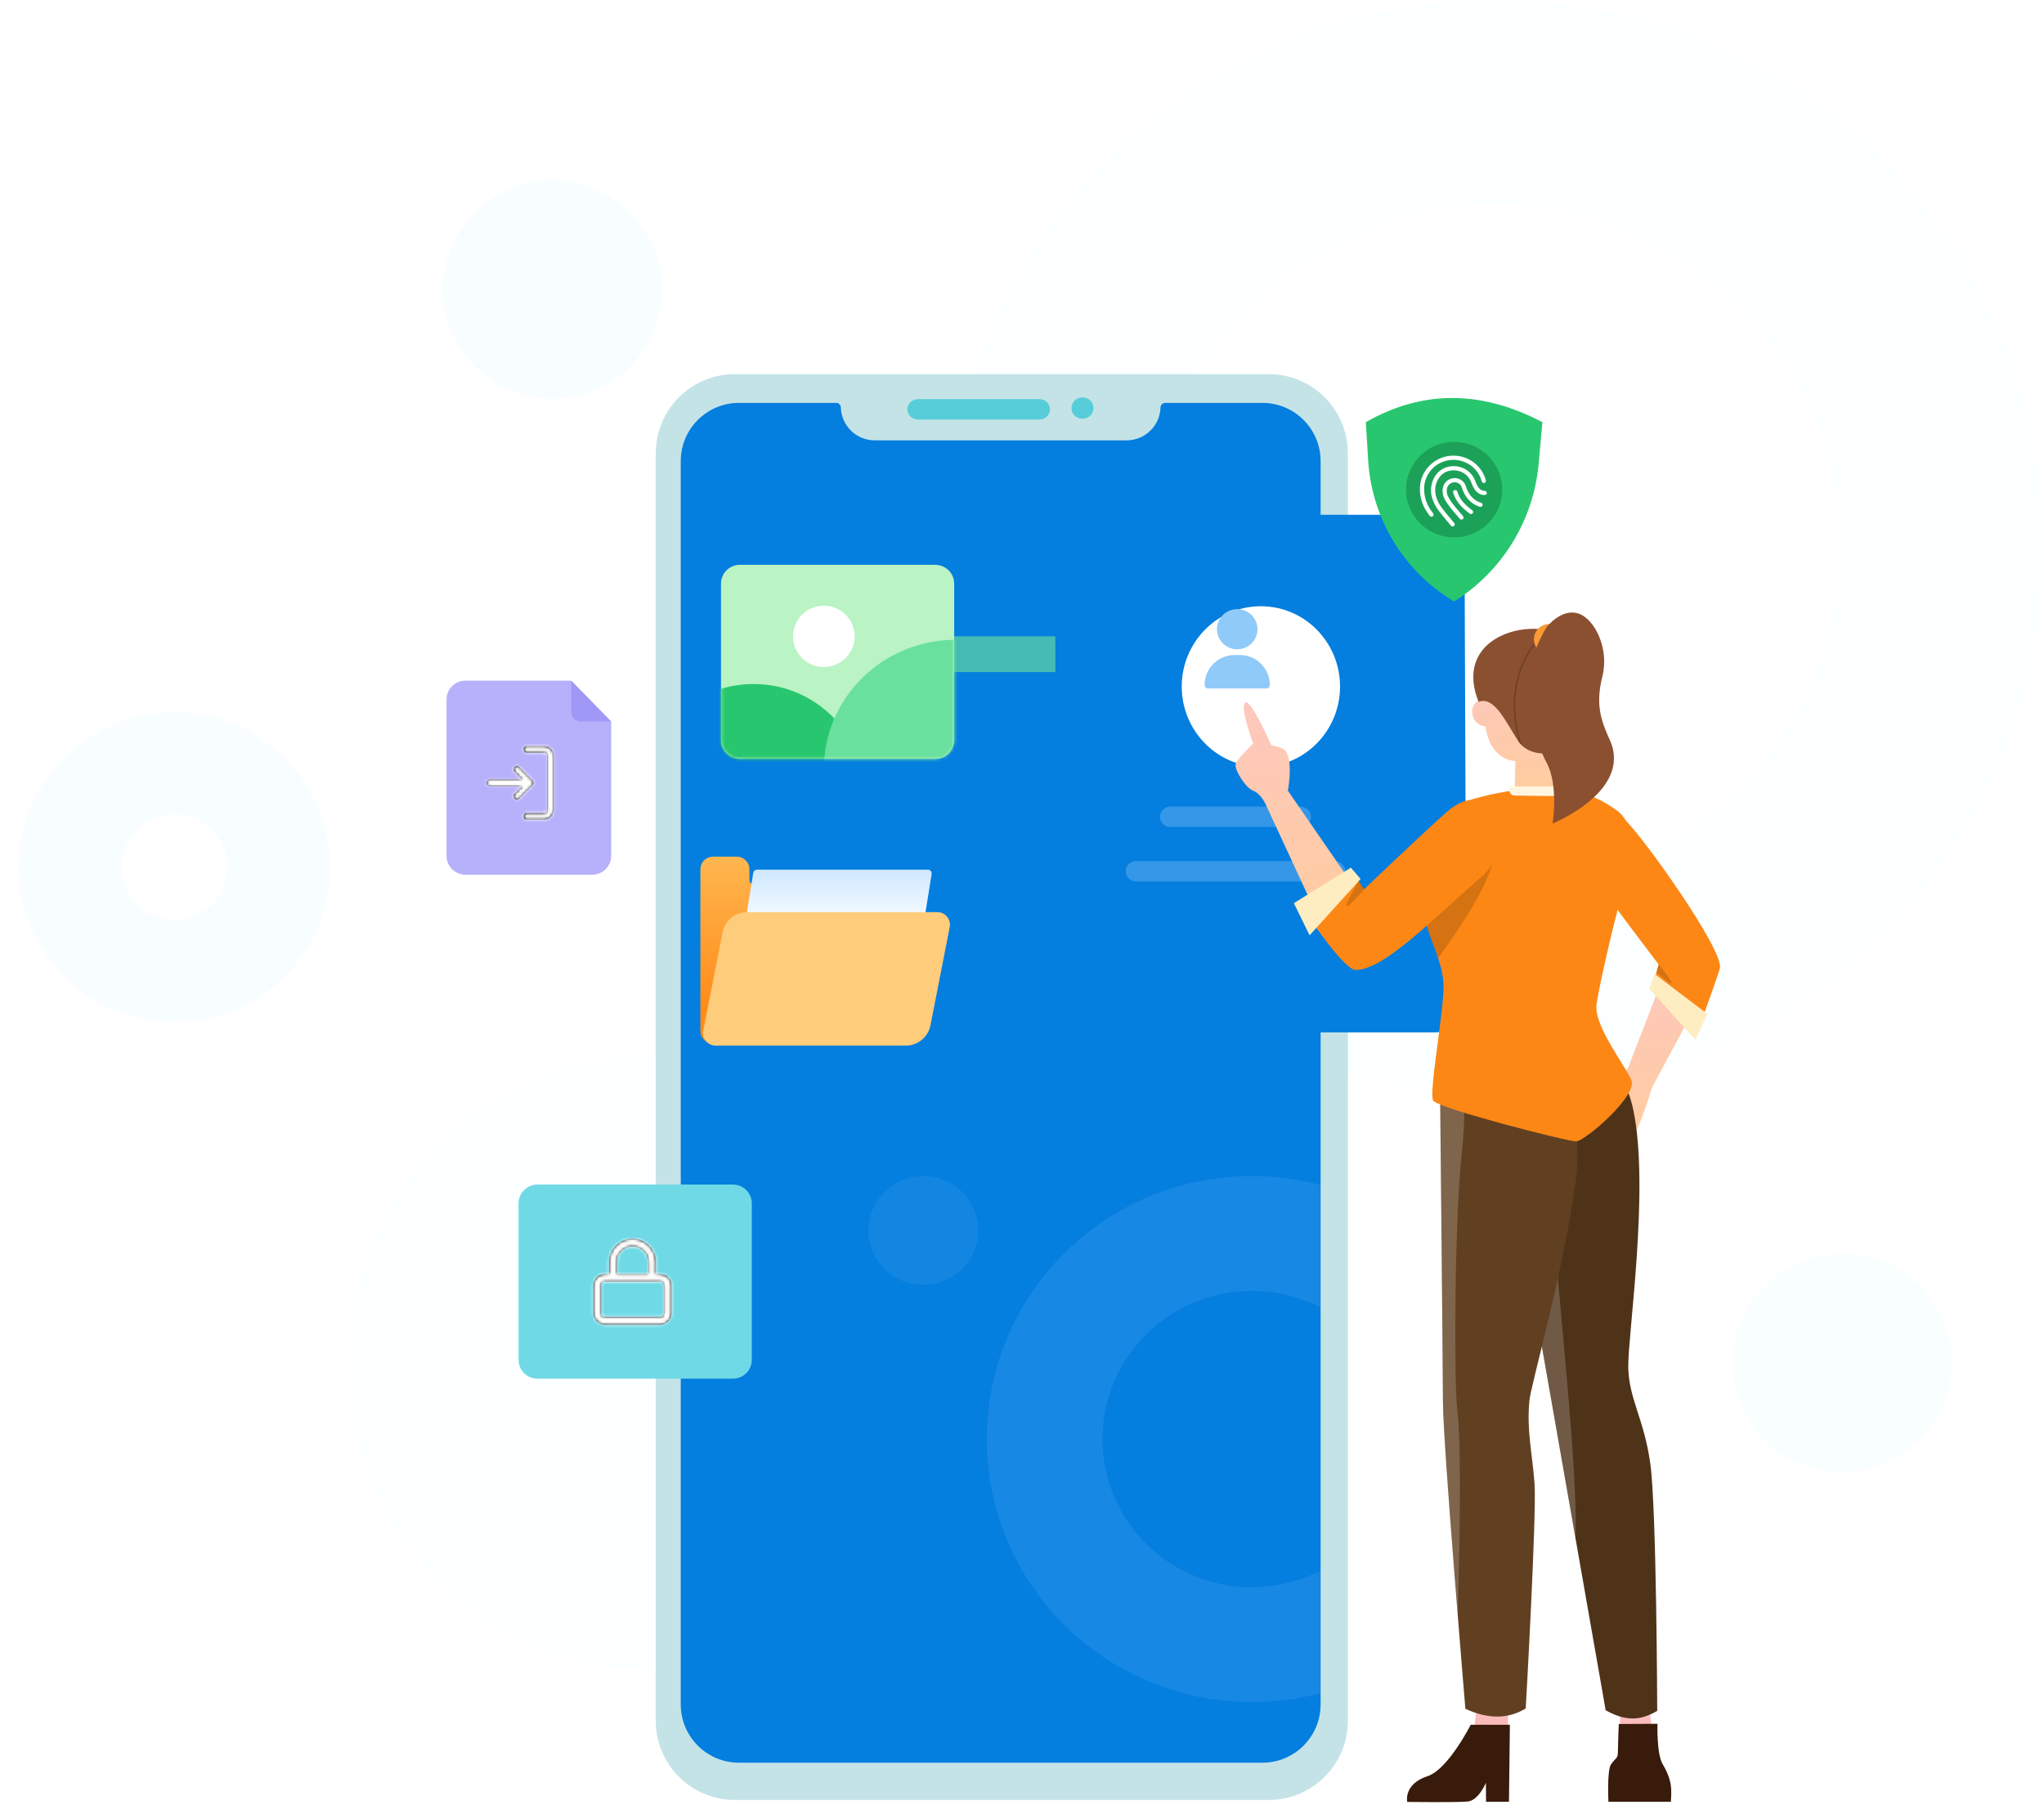 <svg width="650" height="574" viewBox="0 0 650 574" fill="none" xmlns="http://www.w3.org/2000/svg">
<path opacity="0.053" fill-rule="evenodd" clip-rule="evenodd" d="M650 173.93C650 77.871 571.829 0 475.402 0C378.974 0 300.804 77.871 300.804 173.93C300.804 269.988 378.974 347.859 475.402 347.859C571.829 347.859 650 269.988 650 173.93ZM366.074 173.93C366.074 113.781 415.022 65.02 475.402 65.02C535.782 65.02 584.729 113.781 584.729 173.93C584.729 234.078 535.782 282.839 475.402 282.839C415.022 282.839 366.074 234.078 366.074 173.93Z" fill="#CEF5FF"/>
<g opacity="0.141" filter="url(#filter0_f_105_3)">
<path fill-rule="evenodd" clip-rule="evenodd" d="M104.993 275.795C104.993 248.563 82.833 226.488 55.497 226.488C28.16 226.488 6 248.563 6 275.795C6 303.027 28.16 325.102 55.497 325.102C82.833 325.102 104.993 303.027 104.993 275.795ZM38.635 275.795C38.635 266.518 46.184 258.998 55.497 258.998C64.809 258.998 72.358 266.518 72.358 275.795C72.358 285.072 64.809 292.592 55.497 292.592C46.184 292.592 38.635 285.072 38.635 275.795Z" fill="#CEF5FF"/>
</g>
<path d="M208.338 531C262.41 531 306.243 487.334 306.243 433.469C306.243 379.604 262.41 335.938 208.338 335.938C154.266 335.938 110.433 379.604 110.433 433.469C110.433 487.334 154.266 531 208.338 531Z" fill="#CEF5FF" fill-opacity="0.061"/>
<path opacity="0.141" d="M175.702 126.79C194.927 126.79 210.513 111.264 210.513 92.112C210.513 72.96 194.927 57.435 175.702 57.435C156.476 57.435 140.891 72.96 140.891 92.112C140.891 111.264 156.476 126.79 175.702 126.79Z" fill="#CEF5FF"/>
<g filter="url(#filter1_f_105_3)">
<path d="M585.818 468.146C605.044 468.146 620.629 452.621 620.629 433.469C620.629 414.317 605.044 398.791 585.818 398.791C566.593 398.791 551.007 414.317 551.007 433.469C551.007 452.621 566.593 468.146 585.818 468.146Z" fill="#CEF5FF" fill-opacity="0.136"/>
</g>
<path fill-rule="evenodd" clip-rule="evenodd" d="M208.539 144.137C208.539 130.254 219.793 119 233.676 119H403.481C417.364 119 428.618 130.254 428.618 144.137V547.336C428.618 561.218 417.364 572.473 403.481 572.473H233.676C219.793 572.473 208.539 561.218 208.539 547.336V144.137Z" fill="#C4E3E7"/>
<path fill-rule="evenodd" clip-rule="evenodd" d="M216.477 146.66C216.477 136.431 224.769 128.138 234.999 128.138H265.888C266.701 128.138 267.366 128.784 267.39 129.597C267.559 135.419 272.328 140.051 278.153 140.051H358.284C364.108 140.051 368.877 135.419 369.047 129.597C369.07 128.784 369.736 128.138 370.548 128.138H401.438C411.667 128.138 419.96 136.431 419.96 146.66V542.105C419.96 552.334 411.667 560.627 401.438 560.627H234.999C224.769 560.627 216.477 552.334 216.477 542.105V146.66Z" fill="#047EDF"/>
<mask id="mask0_105_3" style="mask-type:alpha" maskUnits="userSpaceOnUse" x="216" y="128" width="204" height="433">
<path fill-rule="evenodd" clip-rule="evenodd" d="M216.477 146.66C216.477 136.431 224.769 128.138 234.999 128.138H265.888C266.701 128.138 267.366 128.784 267.39 129.597C267.559 135.419 272.328 140.051 278.153 140.051H358.284C364.108 140.051 368.877 135.419 369.047 129.597C369.07 128.784 369.736 128.138 370.548 128.138H401.438C411.667 128.138 419.96 136.431 419.96 146.66V542.105C419.96 552.334 411.667 560.627 401.438 560.627H234.999C224.769 560.627 216.477 552.334 216.477 542.105V146.66Z" fill="white"/>
</mask>
<g mask="url(#mask0_105_3)">
<path opacity="0.099" d="M293.623 408.695C303.262 408.695 311.076 400.937 311.076 391.368C311.076 381.798 303.262 374.04 293.623 374.04C283.984 374.04 276.17 381.798 276.17 391.368C276.17 400.937 283.984 408.695 293.623 408.695Z" fill="#90CAF9"/>
<path opacity="0.141" fill-rule="evenodd" clip-rule="evenodd" d="M398.068 374.04C444.606 374.04 482.333 411.496 482.333 457.7C482.333 503.904 444.606 541.359 398.068 541.359C351.53 541.359 313.803 503.904 313.803 457.7C313.803 411.496 351.53 374.04 398.068 374.04ZM398.068 410.59C371.862 410.59 350.618 431.682 350.618 457.7C350.618 483.717 371.862 504.809 398.068 504.809C424.274 504.809 445.518 483.717 445.518 457.7C445.518 431.682 424.274 410.59 398.068 410.59Z" fill="#90CAF9"/>
<path fill-rule="evenodd" clip-rule="evenodd" d="M241.264 208.075C241.264 204.934 243.809 202.389 246.949 202.389H391.019C394.159 202.389 396.704 204.934 396.704 208.075C396.704 211.215 394.159 213.76 391.019 213.76H246.949C243.809 213.76 241.264 211.215 241.264 208.075Z" fill="#68DE9E" fill-opacity="0.642"/>
</g>
<path d="M330.508 126.939C332.39 126.939 333.916 128.394 333.916 130.188C333.916 131.942 332.457 133.372 330.632 133.435L330.508 133.437H291.962C290.08 133.437 288.554 131.982 288.554 130.188C288.554 128.433 290.013 127.004 291.838 126.941L291.962 126.939H330.508Z" fill="#56CDD9"/>
<path d="M344.322 126.397C346.205 126.397 347.731 127.913 347.731 129.782C347.731 131.609 346.272 133.099 344.447 133.164L344.322 133.166H344.143C342.261 133.166 340.734 131.651 340.734 129.782C340.734 127.954 342.193 126.465 344.018 126.4L344.143 126.397H344.322Z" fill="#56CDD9"/>
<path fill-rule="evenodd" clip-rule="evenodd" d="M222.72 276.463C222.72 274.254 224.511 272.463 226.72 272.463H234.313C236.523 272.463 238.313 274.254 238.313 276.463V279.966C238.313 280.639 238.859 281.185 239.533 281.185H289.542C291.751 281.185 293.542 282.976 293.542 285.185V327.883C293.542 330.092 291.751 331.883 289.542 331.883H226.72C224.511 331.883 222.72 330.092 222.72 327.883V276.463Z" fill="url(#paint0_linear_105_3)"/>
<path fill-rule="evenodd" clip-rule="evenodd" d="M239.536 277.616C239.631 277.025 240.141 276.59 240.739 276.59H295.061C295.812 276.59 296.384 277.261 296.265 278.003L288.105 328.794C288.01 329.385 287.5 329.82 286.901 329.82H232.579C231.829 329.82 231.256 329.149 231.375 328.408L239.536 277.616Z" fill="url(#paint1_linear_105_3)"/>
<path fill-rule="evenodd" clip-rule="evenodd" d="M298.086 290.107C300.604 290.107 302.496 292.405 302.012 294.876L295.899 326.09C295.163 329.844 291.873 332.553 288.048 332.553H227.579C225.061 332.553 223.17 330.255 223.654 327.784L229.767 296.569C230.502 292.815 233.792 290.107 237.617 290.107H298.086Z" fill="#FFCC7B"/>
<path fill-rule="evenodd" clip-rule="evenodd" d="M142 222.468C142 219.154 144.686 216.468 148 216.468H181.667L194.359 229.463V272.197C194.359 275.511 191.673 278.197 188.359 278.197H148C144.686 278.197 142 275.511 142 272.197V222.468Z" fill="#B7B1FB"/>
<path fill-rule="evenodd" clip-rule="evenodd" d="M176.099 257.505V240.458C176.099 238.647 174.714 237.262 172.903 237.262H167.575C166.935 237.262 166.509 237.688 166.509 238.327C166.509 238.966 166.935 239.393 167.575 239.393H172.903C173.542 239.393 173.968 239.819 173.968 240.458V257.505C173.968 258.144 173.542 258.57 172.903 258.57H167.575C166.935 258.57 166.509 258.996 166.509 259.636C166.509 260.275 166.935 260.701 167.575 260.701H172.903C174.714 260.701 176.099 259.316 176.099 257.505ZM169.599 248.555C169.706 248.875 169.706 249.194 169.599 249.408C169.599 249.514 169.493 249.621 169.386 249.727L165.124 253.989C164.91 254.202 164.591 254.308 164.378 254.308C164.165 254.308 163.845 254.202 163.632 253.989C163.205 253.563 163.205 252.923 163.632 252.497L166.083 250.047H155.853C155.213 250.047 154.787 249.621 154.787 248.981C154.787 248.342 155.213 247.916 155.853 247.916H166.083L163.632 245.465C163.205 245.039 163.205 244.4 163.632 243.974C164.058 243.548 164.697 243.548 165.124 243.974L169.386 248.236C169.439 248.289 169.466 248.342 169.493 248.395C169.519 248.449 169.546 248.502 169.599 248.555Z" fill="black"/>
<mask id="mask1_105_3" style="mask-type:alpha" maskUnits="userSpaceOnUse" x="154" y="237" width="23" height="24">
<path fill-rule="evenodd" clip-rule="evenodd" d="M176.099 257.505V240.458C176.099 238.647 174.714 237.262 172.903 237.262H167.575C166.935 237.262 166.509 237.688 166.509 238.327C166.509 238.966 166.935 239.393 167.575 239.393H172.903C173.542 239.393 173.968 239.819 173.968 240.458V257.505C173.968 258.144 173.542 258.57 172.903 258.57H167.575C166.935 258.57 166.509 258.996 166.509 259.636C166.509 260.275 166.935 260.701 167.575 260.701H172.903C174.714 260.701 176.099 259.316 176.099 257.505ZM169.599 248.555C169.706 248.875 169.706 249.194 169.599 249.408C169.599 249.514 169.493 249.621 169.386 249.727L165.124 253.989C164.91 254.202 164.591 254.308 164.378 254.308C164.165 254.308 163.845 254.202 163.632 253.989C163.205 253.563 163.205 252.923 163.632 252.497L166.083 250.047H155.853C155.213 250.047 154.787 249.621 154.787 248.981C154.787 248.342 155.213 247.916 155.853 247.916H166.083L163.632 245.465C163.205 245.039 163.205 244.4 163.632 243.974C164.058 243.548 164.697 243.548 165.124 243.974L169.386 248.236C169.439 248.289 169.466 248.342 169.493 248.395C169.519 248.449 169.546 248.502 169.599 248.555Z" fill="white"/>
</mask>
<g mask="url(#mask1_105_3)">
<path d="M178.231 236.195H152.656V261.765H178.231V236.195Z" fill="white"/>
</g>
<path opacity="0.34" d="M194.358 229.463H184.666C183.009 229.463 181.666 228.12 181.666 226.463V216.468L194.358 229.463Z" fill="#7367F0"/>
<path fill-rule="evenodd" clip-rule="evenodd" d="M164.907 382.748C164.907 379.434 167.594 376.748 170.907 376.748H233.082C236.396 376.748 239.082 379.434 239.082 382.748V432.477C239.082 435.791 236.396 438.477 233.082 438.477H170.907C167.594 438.477 164.907 435.791 164.907 432.477V382.748Z" fill="#6FD9E6"/>
<path fill-rule="evenodd" clip-rule="evenodd" d="M209.841 405.159H208.598V401.43C208.598 397.328 205.241 393.972 201.138 393.972C197.036 393.972 193.679 397.328 193.679 401.43V405.159H192.436C190.322 405.159 188.706 406.774 188.706 408.888V417.589C188.706 419.702 190.322 421.317 192.436 421.317H209.841C211.954 421.317 213.57 419.702 213.57 417.589V408.888C213.57 406.774 211.954 405.159 209.841 405.159ZM196.165 401.43C196.165 398.695 198.403 396.458 201.138 396.458C203.873 396.458 206.111 398.695 206.111 401.43V405.159H196.165V401.43ZM209.841 418.831C210.587 418.831 211.084 418.334 211.084 417.589V408.888C211.084 408.142 210.587 407.645 209.841 407.645H192.436C191.69 407.645 191.192 408.142 191.192 408.888V417.589C191.192 418.334 191.69 418.831 192.436 418.831H209.841Z" fill="black"/>
<mask id="mask2_105_3" style="mask-type:alpha" maskUnits="userSpaceOnUse" x="188" y="393" width="26" height="29">
<path fill-rule="evenodd" clip-rule="evenodd" d="M209.841 405.159H208.598V401.43C208.598 397.328 205.241 393.972 201.138 393.972C197.036 393.972 193.679 397.328 193.679 401.43V405.159H192.436C190.322 405.159 188.706 406.774 188.706 408.888V417.589C188.706 419.702 190.322 421.317 192.436 421.317H209.841C211.954 421.317 213.57 419.702 213.57 417.589V408.888C213.57 406.774 211.954 405.159 209.841 405.159ZM196.165 401.43C196.165 398.695 198.403 396.458 201.138 396.458C203.873 396.458 206.111 398.695 206.111 401.43V405.159H196.165V401.43ZM209.841 418.831C210.587 418.831 211.084 418.334 211.084 417.589V408.888C211.084 408.142 210.587 407.645 209.841 407.645H192.436C191.69 407.645 191.192 408.142 191.192 408.888V417.589C191.192 418.334 191.69 418.831 192.436 418.831H209.841Z" fill="white"/>
</mask>
<g mask="url(#mask2_105_3)">
<path d="M216.058 392.729H186.22V422.56H216.058V392.729Z" fill="white"/>
</g>
<path d="M229.265 185.646C229.265 182.333 231.951 179.646 235.265 179.646H297.44C300.754 179.646 303.44 182.333 303.44 185.646V235.376C303.44 238.69 300.754 241.376 297.44 241.376H235.265C231.951 241.376 229.265 238.69 229.265 235.376V185.646Z" fill="#BAF3C4"/>
<mask id="mask3_105_3" style="mask-type:alpha" maskUnits="userSpaceOnUse" x="229" y="179" width="75" height="63">
<path d="M229.265 185.646C229.265 182.333 231.951 179.646 235.265 179.646H297.44C300.754 179.646 303.44 182.333 303.44 185.646V235.376C303.44 238.69 300.754 241.376 297.44 241.376H235.265C231.951 241.376 229.265 238.69 229.265 235.376V185.646Z" fill="white"/>
</mask>
<g mask="url(#mask3_105_3)">
<path d="M261.989 212.136C267.411 212.136 271.806 207.772 271.806 202.389C271.806 197.006 267.411 192.643 261.989 192.643C256.567 192.643 252.172 197.006 252.172 202.389C252.172 207.772 256.567 212.136 261.989 212.136Z" fill="white"/>
<path d="M239.627 287.944C259.206 287.944 275.079 272.186 275.079 252.747C275.079 233.309 259.206 217.551 239.627 217.551C220.048 217.551 204.176 233.309 204.176 252.747C204.176 272.186 220.048 287.944 239.627 287.944Z" fill="#28C76F"/>
<path d="M303.986 285.779C327.18 285.779 345.983 267.354 345.983 244.626C345.983 221.897 327.18 203.473 303.986 203.473C280.793 203.473 261.99 221.897 261.99 244.626C261.99 267.354 280.793 285.779 303.986 285.779Z" fill="#69E09E"/>
</g>
<g filter="url(#filter2_d_105_3)">
<path fill-rule="evenodd" clip-rule="evenodd" d="M327.477 164.778C327.455 159.239 331.939 154.738 337.477 154.738H447.72C453.227 154.738 457.698 159.191 457.72 164.698L458.295 309.31C458.317 314.848 453.833 319.35 448.295 319.35H338.052C332.545 319.35 328.074 314.897 328.052 309.39L327.477 164.778Z" fill="#047EDF"/>
</g>
<path opacity="0.34" d="M368.889 259.786C368.889 257.992 370.343 256.537 372.138 256.537H413.635C415.43 256.537 416.884 257.992 416.884 259.786C416.884 261.581 415.43 263.035 413.635 263.035H372.138C370.343 263.035 368.889 261.581 368.889 259.786Z" fill="#90CAF9"/>
<path opacity="0.34" d="M357.98 277.114C357.98 275.32 359.435 273.865 361.229 273.865H424.543C426.338 273.865 427.792 275.32 427.792 277.114C427.792 278.908 426.338 280.363 424.543 280.363H361.229C359.435 280.363 357.98 278.908 357.98 277.114Z" fill="#90CAF9"/>
<g filter="url(#filter3_dd_105_3)">
<path d="M392.968 232.902C406.869 232.902 418.139 221.465 418.139 207.357C418.139 193.249 406.869 181.812 392.968 181.812C379.067 181.812 367.798 193.249 367.798 207.357C367.798 221.465 379.067 232.902 392.968 232.902Z" fill="white"/>
</g>
<path fill-rule="evenodd" clip-rule="evenodd" d="M393.443 206.511C396.999 206.511 399.882 203.649 399.882 200.118C399.882 196.588 396.999 193.726 393.443 193.726C389.887 193.726 387.004 196.588 387.004 200.118C387.004 203.649 389.887 206.511 393.443 206.511ZM392.631 208.321C387.35 208.321 383.069 212.602 383.069 217.882C383.069 218.486 383.559 218.975 384.162 218.975H402.724C403.327 218.975 403.817 218.486 403.817 217.882C403.817 212.602 399.536 208.321 394.255 208.321H392.631Z" fill="#90CAF9"/>
<path fill-rule="evenodd" clip-rule="evenodd" d="M517.545 340.072C517.545 340.072 505.347 352.052 506.095 353.223C506.843 354.403 512.99 351.663 512.99 351.663C512.99 351.663 505.321 364.247 506.899 365.214C508.476 366.181 516.545 364.223 519.019 361.629C521.494 359.035 525.312 345.945 525.312 345.945L543.865 311.45L530.41 306.827L517.545 340.072Z" fill="url(#paint2_linear_105_3)"/>
<path fill-rule="evenodd" clip-rule="evenodd" d="M505.088 276.306C510.211 284.208 527.455 306.729 527.455 306.729L526.198 311.222L542.045 322.008C542.045 322.008 546.547 309.66 546.938 307.923C548.226 302.193 522.192 265.626 516.362 260.342C507.184 252.022 497.26 264.229 505.088 276.306Z" fill="#FD8715"/>
<path fill-rule="evenodd" clip-rule="evenodd" d="M531.576 312.707C531.872 312.135 527.48 306.648 527.48 306.648L526.736 309.316C526.736 309.316 531.281 313.28 531.576 312.707Z" fill="black" fill-opacity="0.16"/>
<path fill-rule="evenodd" clip-rule="evenodd" d="M526.1 309.714L542.936 322.479L539.184 330.734L524.464 314.478L526.1 309.714Z" fill="#FFEDC2"/>
<path fill-rule="evenodd" clip-rule="evenodd" d="M515.472 542.024L514.537 557.842L526.524 558.152L524.271 542.024H515.472Z" fill="url(#paint3_linear_105_3)"/>
<path fill-rule="evenodd" clip-rule="evenodd" d="M527.092 548.256C527.092 548.256 526.756 557.782 528.743 561.108C530.743 564.433 531.348 567.012 531.437 569.001C531.531 571.133 531.328 573.065 531.328 573.065H511.488C511.488 573.065 510.991 563.042 512.305 561.152C513.619 559.263 514.481 559.23 514.481 557.56C514.492 555.89 514.776 548.318 514.776 548.318L527.092 548.256Z" fill="#391B0B"/>
<path fill-rule="evenodd" clip-rule="evenodd" d="M473.239 330.841L504.336 327.485L504.793 327.906C507.009 330.003 516.641 339.739 519.408 353.048C524.633 378.173 517.64 424.578 517.795 434.753C517.943 444.929 522.786 451.069 524.799 465.456C526.811 479.843 527.001 544.143 527.001 544.143C521.665 547.283 516.97 547.507 510.607 543.955L473.239 330.841Z" fill="#4E3319"/>
<path fill-rule="evenodd" clip-rule="evenodd" d="M501.016 489.257L473.239 330.842L490.529 328.976C491.299 384.009 502.052 458.398 501.016 489.257Z" fill="white" fill-opacity="0.192"/>
<path fill-rule="evenodd" clip-rule="evenodd" d="M479.609 540.361L469.387 540.526C469.387 540.526 470.059 551.06 466.128 554.628L465.913 554.815C461.168 558.764 479.476 557.339 479.476 557.339L479.609 540.361Z" fill="url(#paint4_linear_105_3)"/>
<path fill-rule="evenodd" clip-rule="evenodd" d="M480.151 548.574L479.857 573.057L472.578 573.062L472.515 567.029C472.515 567.029 470.219 572.654 466.71 572.979C463.191 573.304 447.509 573.105 447.509 573.105C447.509 573.105 446.206 567.457 454.012 564.892C460.505 562.76 467.684 548.574 467.684 548.574H480.151Z" fill="#391B0B"/>
<path fill-rule="evenodd" clip-rule="evenodd" d="M457.814 333.02L492.733 331.845L492.994 332.324C494.688 335.515 503.972 354.196 501.106 375.429C497.082 405.233 486.853 440.172 486.352 445.51C485.459 455.026 487.245 461.916 487.977 471.745C488.709 481.574 485.185 543.392 485.185 543.392C480.003 546.486 473.837 547.093 465.998 543.485C465.998 543.485 458.921 459.519 458.869 446.23C458.817 432.942 457.814 333.02 457.814 333.02Z" fill="#604021"/>
<path fill-rule="evenodd" clip-rule="evenodd" d="M465 365.255L464.768 367.464C462.441 390.749 462.458 440.198 463.36 447.824L463.483 448.807C464.483 457.412 464.515 479.26 463.58 514.35L462.364 499.208C460.058 470.072 458.893 452.412 458.869 446.229L458.827 439.83C458.626 413.956 457.814 333.018 457.814 333.018L465.179 332.771C465.966 345.547 465.906 356.375 465 365.255Z" fill="white" fill-opacity="0.192"/>
<path fill-rule="evenodd" clip-rule="evenodd" d="M471.13 222.653C466.834 223.12 467.138 230.619 472.368 231.011C473.437 238.24 477.25 241.684 481.898 242.083L481.64 253.018L502.199 253.006C502.199 253.006 496.41 245.281 496.699 234.706C496.987 224.13 496.505 214.196 496.505 214.196L469.876 214.67L471.13 222.653Z" fill="url(#paint5_linear_105_3)"/>
<path fill-rule="evenodd" clip-rule="evenodd" d="M470.195 223.216C475.199 221.251 478.896 229.71 482.725 235.59C486.554 241.469 496.474 240.47 497.841 235.59C503.017 224.9 507.478 210.368 501.438 209.175C500.587 193.727 459.859 197.374 470.195 223.216Z" fill="#8B5030"/>
<path fill-rule="evenodd" clip-rule="evenodd" d="M498.141 203.079H489.281H489.169L489.095 203.162C481.246 211.86 479.5 224.681 483.191 236.235C483.447 236.556 483.724 236.853 484.017 237.126C479.932 225.481 481.513 212.381 489.392 203.579H498.734C498.544 203.406 498.346 203.24 498.141 203.079Z" fill="black" fill-opacity="0.199"/>
<path d="M492.697 208.203C495.408 208.203 497.606 206.021 497.606 203.329C497.606 200.638 495.408 198.456 492.697 198.456C489.986 198.456 487.789 200.638 487.789 203.329C487.789 206.021 489.986 208.203 492.697 208.203Z" fill="#FB9934"/>
<path fill-rule="evenodd" clip-rule="evenodd" d="M465.736 255.136C461.149 261.826 453.505 284.531 453.071 289.638C452.583 295.53 458.945 304.916 459.049 313.445C459.142 321.975 454.304 347.659 455.758 350.059C457.2 352.458 498.554 363.08 501.252 363.023C503.939 362.965 520.901 348.508 518.773 343.512C516.633 338.516 506.7 326.1 507.712 319.293C508.712 312.486 514.521 287.361 517.405 278.81C520.278 270.258 519.32 261.28 513.959 257.601C511.305 255.78 504.226 250.607 491.619 250.631C479.012 250.655 466.092 254.618 465.736 255.136Z" fill="#FD8715"/>
<path fill-rule="evenodd" clip-rule="evenodd" d="M479.971 250.142C479.971 250.142 479.44 253.019 481.763 253.019C484.085 253.019 499.665 253.528 501.774 252.618C503.884 251.709 503.251 250.142 503.251 250.142H479.971Z" fill="#FFF6E1"/>
<path fill-rule="evenodd" clip-rule="evenodd" d="M459.078 269.605L459.219 269.534C467.714 265.324 472.817 265.138 474.527 268.976C476.738 273.938 471.004 285.859 457.327 304.741C455.448 299.014 452.746 293.554 453.071 289.638C453.322 286.682 455.988 277.833 459.078 269.605Z" fill="black" fill-opacity="0.16"/>
<path fill-rule="evenodd" clip-rule="evenodd" d="M402.413 255.658C402.413 255.658 400.883 252.36 398.477 251.468C396.072 250.576 392.393 244.665 392.962 242.949C393.531 241.233 398.507 236.473 398.507 236.473C398.507 236.473 394.108 224.753 396.056 223.43C397.777 222.261 404.291 237.023 404.291 237.023C404.291 237.023 408.121 237.596 409.004 239.106C411.232 242.91 409.548 251.468 409.548 251.468L432.156 284.267L421.782 297.472L402.413 255.658Z" fill="url(#paint6_linear_105_3)"/>
<path fill-rule="evenodd" clip-rule="evenodd" d="M460.125 258.201C452.479 264.945 433.777 282.836 433.777 282.836L430.999 278.609L417.013 292.828C417.013 292.828 427.563 308.364 430.999 308.473C439.95 308.756 455.989 291.976 471.068 278.874C484.588 267.126 474.377 245.631 460.125 258.201Z" fill="#FD8715"/>
<path fill-rule="evenodd" clip-rule="evenodd" d="M433.832 282.857C433.832 282.857 428.586 288.881 428.153 288.224C427.72 287.567 432.11 280.244 432.11 280.244L433.832 282.857Z" fill="black" fill-opacity="0.16"/>
<path fill-rule="evenodd" clip-rule="evenodd" d="M432.673 279.567L416.452 297.472L411.454 287.254L429.587 275.957L432.673 279.567Z" fill="#FFEDC2"/>
<path fill-rule="evenodd" clip-rule="evenodd" d="M491.835 199.45C491.835 199.45 496.429 193.51 501.733 195.069C507.037 196.627 511.834 206.18 509.556 215.159C507.29 224.14 509.159 229.262 511.909 235.315C519.295 251.595 493.721 261.933 493.721 261.933C493.721 261.933 495.717 249.869 491.835 242.584C487.838 235.082 485.568 225.461 485.568 219.574C485.568 209.336 491.835 199.45 491.835 199.45Z" fill="#8B5030"/>
<path fill-rule="evenodd" clip-rule="evenodd" d="M434.338 134.277C452.818 123.705 471.55 124.331 490.493 134.277L489.293 147.546C487.666 165.529 477.722 181.716 462.415 191.295C446.446 181.783 436.213 164.989 435.08 146.435L434.338 134.277Z" fill="#28C76F"/>
<path d="M462.416 170.928C470.874 170.928 477.731 164.121 477.731 155.723C477.731 147.326 470.874 140.519 462.416 140.519C453.958 140.519 447.101 147.326 447.101 155.723C447.101 164.121 453.958 170.928 462.416 170.928Z" fill="#1CA258"/>
<path fill-rule="evenodd" clip-rule="evenodd" d="M462.197 144.922C467.068 144.922 471.284 148.181 472.507 152.778C472.602 153.133 472.388 153.497 472.031 153.591C471.673 153.685 471.306 153.473 471.212 153.118C470.143 149.102 466.456 146.252 462.197 146.252C457.048 146.252 452.875 150.381 452.875 155.472C452.875 158.346 453.824 160.929 455.734 163.247C455.969 163.531 455.927 163.95 455.64 164.183C455.354 164.415 454.932 164.374 454.697 164.089C452.593 161.537 451.535 158.656 451.535 155.472C451.535 149.645 456.309 144.922 462.197 144.922Z" fill="white"/>
<path fill-rule="evenodd" clip-rule="evenodd" d="M459.827 148.663C463.619 147.367 467.713 149.243 469.112 152.912L469.188 153.122C469.907 155.195 470.885 156.133 472.136 156.117C472.506 156.112 472.81 156.406 472.814 156.774C472.819 157.141 472.523 157.443 472.153 157.447C470.288 157.471 468.903 156.203 468.011 153.807L467.921 153.555C466.843 150.448 463.432 148.838 460.263 149.921C457.41 150.896 455.885 154.344 456.556 157.383C456.686 157.975 456.851 158.506 457.064 159.018L457.255 159.46C457.891 160.856 458.718 161.903 462.454 166.36C462.69 166.643 462.652 167.062 462.367 167.297C462.083 167.532 461.66 167.493 461.423 167.211L459.42 164.808C457.016 161.896 456.473 161.066 455.867 159.626L455.825 159.525C455.582 158.939 455.393 158.334 455.246 157.668C454.441 154.017 456.272 149.879 459.827 148.663Z" fill="white"/>
<path fill-rule="evenodd" clip-rule="evenodd" d="M461.375 152.255C463.339 151.583 465.512 152.632 466.122 154.593C467.003 157.418 468.623 159.173 471.015 159.927C471.368 160.038 471.563 160.412 471.451 160.762C471.339 161.112 470.962 161.306 470.61 161.195C467.779 160.303 465.847 158.21 464.842 154.986C464.458 153.753 463.07 153.083 461.811 153.513C460.471 153.971 459.808 155.254 460.174 157.01C460.359 157.903 461.094 159.119 462.345 160.703L462.558 160.971C462.734 161.19 462.918 161.414 463.118 161.653L465.271 164.182C465.507 164.465 465.467 164.885 465.182 165.119C464.897 165.353 464.474 165.313 464.238 165.03L462.516 163.012L462.085 162.501C461.881 162.256 461.692 162.026 461.511 161.801L461.077 161.252C459.831 159.642 459.089 158.372 458.861 157.279C458.364 154.891 459.373 152.939 461.375 152.255Z" fill="white"/>
<path fill-rule="evenodd" clip-rule="evenodd" d="M462.568 155.878C462.922 155.77 463.296 155.968 463.405 156.319C464.127 158.66 465.541 160.321 468.201 162.304C468.497 162.524 468.557 162.941 468.335 163.235C468.113 163.529 467.693 163.588 467.397 163.368C464.531 161.231 462.944 159.368 462.123 156.709C462.015 156.358 462.214 155.986 462.568 155.878Z" fill="white"/>
<defs>
<filter id="filter0_f_105_3" x="0.563" y="221.052" width="109.866" height="109.487" filterUnits="userSpaceOnUse" color-interpolation-filters="sRGB">
<feFlood flood-opacity="0" result="BackgroundImageFix"/>
<feBlend mode="normal" in="SourceGraphic" in2="BackgroundImageFix" result="shape"/>
<feGaussianBlur stdDeviation="2.718" result="effect1_foregroundBlur_105_3"/>
</filter>
<filter id="filter1_f_105_3" x="542.852" y="390.636" width="85.931" height="85.665" filterUnits="userSpaceOnUse" color-interpolation-filters="sRGB">
<feFlood flood-opacity="0" result="BackgroundImageFix"/>
<feBlend mode="normal" in="SourceGraphic" in2="BackgroundImageFix" result="shape"/>
<feGaussianBlur stdDeviation="4.077" result="effect1_foregroundBlur_105_3"/>
</filter>
<filter id="filter2_d_105_3" x="307.477" y="135.738" width="186.818" height="220.612" filterUnits="userSpaceOnUse" color-interpolation-filters="sRGB">
<feFlood flood-opacity="0" result="BackgroundImageFix"/>
<feColorMatrix in="SourceAlpha" type="matrix" values="0 0 0 0 0 0 0 0 0 0 0 0 0 0 0 0 0 0 127 0" result="hardAlpha"/>
<feOffset dx="8" dy="9"/>
<feGaussianBlur stdDeviation="14"/>
<feColorMatrix type="matrix" values="0 0 0 0 0.086 0 0 0 0 0.114 0 0 0 0 0.192 0 0 0 0.7 0"/>
<feBlend mode="normal" in2="BackgroundImageFix" result="effect1_dropShadow_105_3"/>
<feBlend mode="normal" in="SourceGraphic" in2="effect1_dropShadow_105_3" result="shape"/>
</filter>
<filter id="filter3_dd_105_3" x="347.798" y="162.812" width="106.341" height="107.09" filterUnits="userSpaceOnUse" color-interpolation-filters="sRGB">
<feFlood flood-opacity="0" result="BackgroundImageFix"/>
<feColorMatrix in="SourceAlpha" type="matrix" values="0 0 0 0 0 0 0 0 0 0 0 0 0 0 0 0 0 0 127 0" result="hardAlpha"/>
<feOffset dx="8" dy="9"/>
<feGaussianBlur stdDeviation="14"/>
<feColorMatrix type="matrix" values="0 0 0 0 0.076 0 0 0 0 0.583 0 0 0 0 0.879 0 0 0 0.229 0"/>
<feBlend mode="normal" in2="BackgroundImageFix" result="effect1_dropShadow_105_3"/>
<feColorMatrix in="SourceAlpha" type="matrix" values="0 0 0 0 0 0 0 0 0 0 0 0 0 0 0 0 0 0 127 0" result="hardAlpha"/>
<feOffset dy="2"/>
<feGaussianBlur stdDeviation="7.5"/>
<feColorMatrix type="matrix" values="0 0 0 0 0.504 0 0 0 0 0.7 0 0 0 0 1 0 0 0 0.234 0"/>
<feBlend mode="normal" in2="effect1_dropShadow_105_3" result="effect2_dropShadow_105_3"/>
<feBlend mode="normal" in="SourceGraphic" in2="effect2_dropShadow_105_3" result="shape"/>
</filter>
<linearGradient id="paint0_linear_105_3" x1="299.098" y1="320.699" x2="299.098" y2="251.956" gradientUnits="userSpaceOnUse">
<stop stop-color="#FF8C19"/>
<stop offset="1" stop-color="#FFC967"/>
</linearGradient>
<linearGradient id="paint1_linear_105_3" x1="290.964" y1="293.294" x2="290.964" y2="261.963" gradientUnits="userSpaceOnUse">
<stop stop-color="#F8FDFF"/>
<stop offset="1" stop-color="#AAD4FF"/>
</linearGradient>
<linearGradient id="paint2_linear_105_3" x1="502.994" y1="290.908" x2="507.069" y2="361.835" gradientUnits="userSpaceOnUse">
<stop stop-color="#FDC6C6"/>
<stop offset="1" stop-color="#FFCCA1"/>
</linearGradient>
<linearGradient id="paint3_linear_105_3" x1="512.463" y1="538.098" x2="514.125" y2="557.265" gradientUnits="userSpaceOnUse">
<stop stop-color="#FDC6C6"/>
<stop offset="1" stop-color="#FAB2B2"/>
</linearGradient>
<linearGradient id="paint4_linear_105_3" x1="462.622" y1="536.167" x2="464.195" y2="556.674" gradientUnits="userSpaceOnUse">
<stop stop-color="#FDC6C6"/>
<stop offset="1" stop-color="#FAB2B2"/>
</linearGradient>
<linearGradient id="paint5_linear_105_3" x1="462.262" y1="204.745" x2="465.66" y2="250.978" gradientUnits="userSpaceOnUse">
<stop stop-color="#FDC6C6"/>
<stop offset="1" stop-color="#FFCCA1"/>
</linearGradient>
<linearGradient id="paint6_linear_105_3" x1="386.111" y1="205.324" x2="396.752" y2="292.76" gradientUnits="userSpaceOnUse">
<stop stop-color="#FDC6C6"/>
<stop offset="1" stop-color="#FFCCA1"/>
</linearGradient>
</defs>
</svg>
